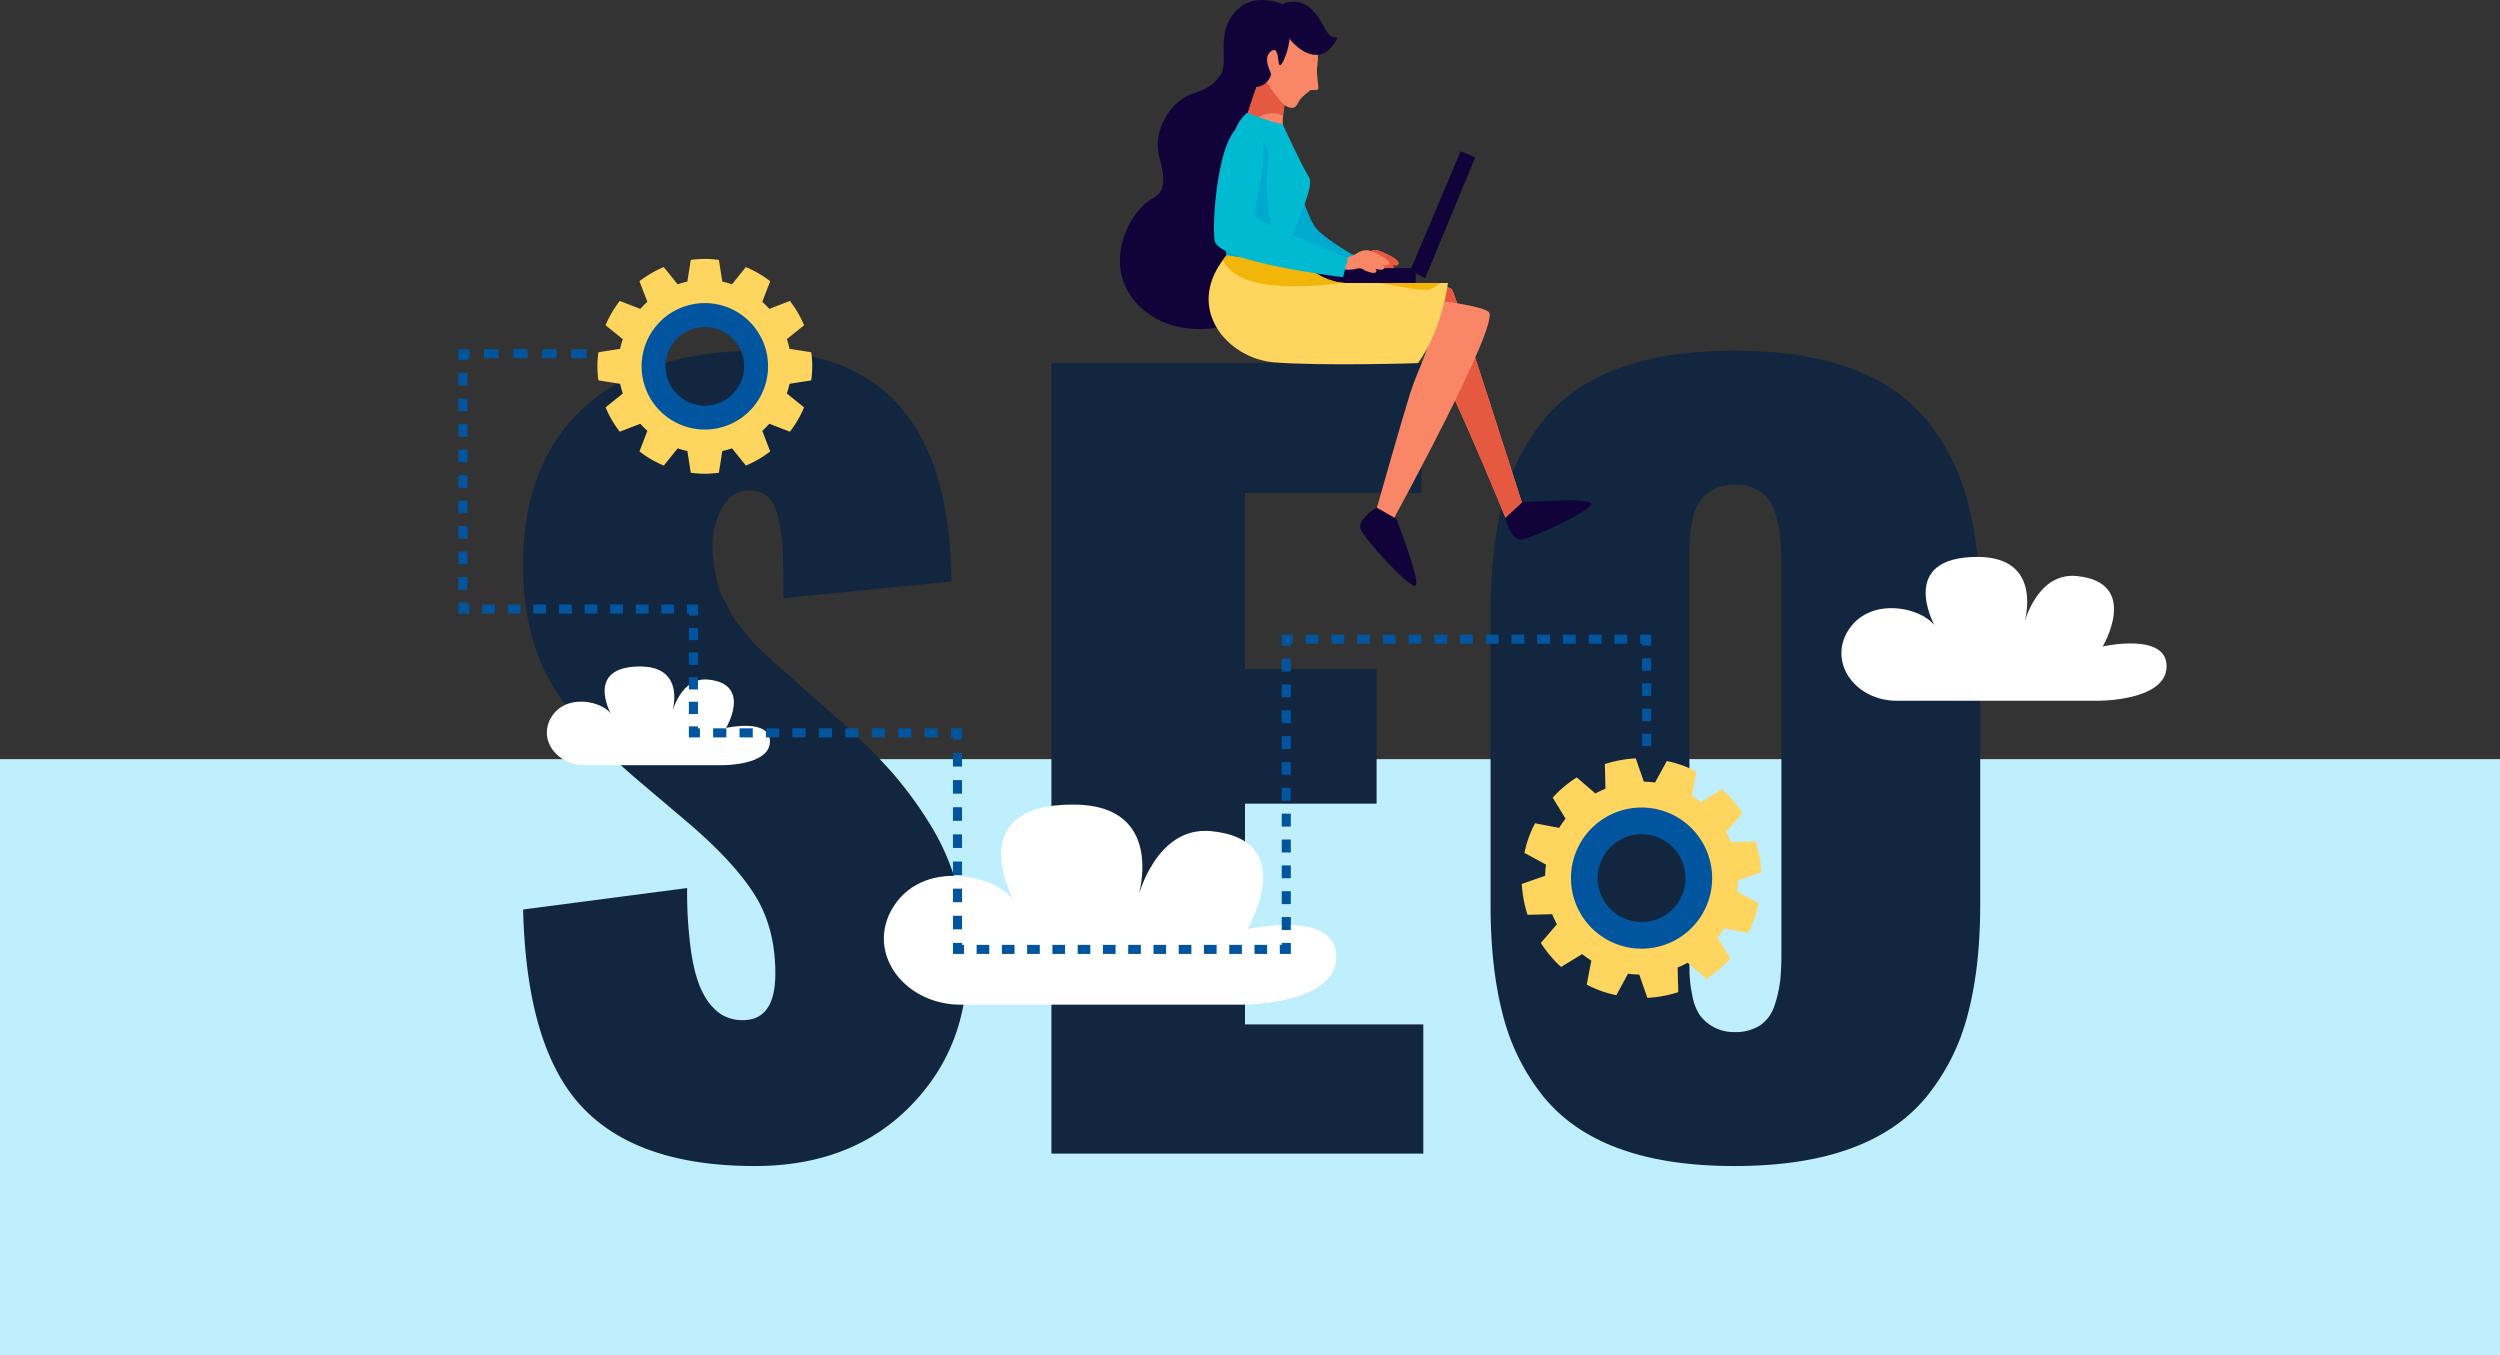 <svg xmlns="http://www.w3.org/2000/svg" width="820" height="444.482" viewBox="0 0 820 444.482">
  <rect x="0" y="0" width="820" height="444.482" fill="#333333" stroke="none"/>
  <g id="Grupo_58573" data-name="Grupo 58573" transform="translate(-509 -538.063)">
    <rect id="dylan-shaw-UxyWwU6n_ts-unsplash" width="820" height="195.482" transform="translate(509 787.063)" fill="#bfeffc"/>
    <g id="Grupo_57338" data-name="Grupo 57338" transform="translate(492.906 295.643)">
      <g id="Grupo_57308" data-name="Grupo 57308" transform="translate(187.676 357.45)">
        <g id="Grupo_57307" data-name="Grupo 57307">
          <path id="Trazado_103307" data-name="Trazado 103307" d="M247.05,534.744q-38.47,0-56.69-19.4T171.044,450.6l53.8-7.038a139.185,139.185,0,0,0,1.409,21.584q1.407,8.755,4.066,13.369a17.8,17.8,0,0,0,5.707,6.493,13.331,13.331,0,0,0,7.116,1.876q10.633,0,10.633-15.328,0-15.013-6.8-25.8t-21.816-23.613l-16.423-13.918q-8.914-7.659-14.621-13.6a110.227,110.227,0,0,1-11.571-14.625,63.249,63.249,0,0,1-8.683-19.159,89.789,89.789,0,0,1-2.814-23.3q0-33.618,20.254-51.838t55.909-18.378q63.8,0,64.278,75.692l-55.05,5.471q0-10.162-.236-15.249a68.626,68.626,0,0,0-1.331-10.476q-1.1-5.393-3.517-7.509a9.552,9.552,0,0,0-6.493-2.107q-5.788.152-8.757,6.1a26.693,26.693,0,0,0-2.971,12.042,37.215,37.215,0,0,0,.545,6.419q.548,3.126,1.021,5.55a18.86,18.86,0,0,0,2.029,5.319q1.566,2.891,2.348,4.612A22.284,22.284,0,0,0,242.2,357.7c1.562,1.881,2.6,3.179,3.128,3.914a35.259,35.259,0,0,0,3.752,3.909q2.967,2.807,3.6,3.364c.411.365,1.77,1.562,4.062,3.595s3.544,3.152,3.757,3.359l15.014,13.295A205.742,205.742,0,0,1,291.7,405.25a128.46,128.46,0,0,1,12.745,17.282,77.378,77.378,0,0,1,9.15,21.271,96.3,96.3,0,0,1,3.05,24.782q0,28-19.159,47.074T247.05,534.744Z" transform="translate(-171.044 -267.313)" fill="#12263f"/>
          <path id="Trazado_103308" data-name="Trazado 103308" d="M208.543,527.49v-259.3H329.9v42.546H272.035V368.6H315.2v44.1H272.035v72.411h58.492V527.49Z" transform="translate(-35.26 -264.13)" fill="#12263f"/>
          <path id="Trazado_103309" data-name="Trazado 103309" d="M357.71,529.032q-15.727,5.7-37.929,5.712t-37.846-5.712q-15.631-5.7-24.861-17.051a70.04,70.04,0,0,1-13.3-26.742q-4.069-15.395-4.062-36.358v-95.71q0-20.954,4.062-36.362a70.173,70.173,0,0,1,13.3-26.742q9.226-11.333,24.861-17.047t37.846-5.707q22.215,0,37.929,5.707t25.018,17.047a70.426,70.426,0,0,1,13.452,26.742q4.145,15.4,4.145,36.362v95.71q0,20.961-4.145,36.358a70.291,70.291,0,0,1-13.452,26.742Q373.419,523.328,357.71,529.032Zm-37.929-38.239a14.582,14.582,0,0,0,8.452-2.264,12.439,12.439,0,0,0,4.691-6.649,41.222,41.222,0,0,0,1.8-7.976,86.649,86.649,0,0,0,.388-8.914V336.905a86.646,86.646,0,0,0-.388-8.914,39.893,39.893,0,0,0-1.8-7.9,12.4,12.4,0,0,0-4.691-6.566,14.584,14.584,0,0,0-8.452-2.269,14.149,14.149,0,0,0-7.195,1.719,13.115,13.115,0,0,0-4.459,3.988,17.775,17.775,0,0,0-2.264,6.257,42.505,42.505,0,0,0-.864,6.567c-.051,1.723-.069,4.094-.069,7.116V464.99c0,2.92.018,5.268.069,7.033a42.483,42.483,0,0,0,.864,6.65,17.773,17.773,0,0,0,2.264,6.257,13.743,13.743,0,0,0,11.654,5.864Z" transform="translate(77.606 -267.313)" fill="#12263f"/>
        </g>
      </g>
      <g id="Grupo_57311" data-name="Grupo 57311" transform="translate(383.433 242.42)">
        <path id="Trazado_103310" data-name="Trazado 103310" d="M231.48,254.352s7.3,26.335,10.892,30.642,15.323,10.656,15.323,10.656l-3.115,5.5s-21.317-10.864-25.013-19.75a66.887,66.887,0,0,1-4.311-13.646c-.587-3.258-2.995-11.363-1.793-14.6C224.244,251.048,229.807,249.925,231.48,254.352Z" transform="translate(-178.193 -210.255)" fill="#00bad1"/>
        <path id="Trazado_103311" data-name="Trazado 103311" d="M231.48,254.352s7.3,26.335,10.892,30.642,15.323,10.656,15.323,10.656l-3.115,5.5s-21.317-10.864-25.013-19.75a66.887,66.887,0,0,1-4.311-13.646c-.587-3.258-2.995-11.363-1.793-14.6C224.244,251.048,229.807,249.925,231.48,254.352Z" transform="translate(-178.193 -210.255)" fill="#00a1cc" opacity="0.65" style="mix-blend-mode: multiply;isolation: isolate"/>
        <path id="Trazado_103312" data-name="Trazado 103312" d="M240.769,283.59l5.379-5.028s21.52-1.58,22.777.305-20.4,12.107-23.184,11.922S241.134,285.66,240.769,283.59Z" transform="translate(-114.327 -113.796)" fill="#110239"/>
        <path id="Trazado_103313" data-name="Trazado 103313" d="M232.824,265.725s20.346-5.176,22.019-1.825,22.8,69.6,22.8,69.6l-5.379,5.028s-22.652-55.914-29.214-61.76S229.788,268.035,232.824,265.725Z" transform="translate(-145.822 -168.731)" fill="#f88667"/>
        <path id="Trazado_103314" data-name="Trazado 103314" d="M232.824,265.725s20.346-5.176,22.019-1.825,22.8,69.6,22.8,69.6l-5.379,5.028s-22.652-55.914-29.214-61.76S229.788,268.035,232.824,265.725Z" transform="translate(-145.822 -168.731)" fill="#e45940"/>
        <g id="Grupo_57309" data-name="Grupo 57309" transform="translate(73.955 82.043)">
          <path id="Trazado_103315" data-name="Trazado 103315" d="M231.963,262.926a18.071,18.071,0,0,0,4.228-1.7,5.592,5.592,0,0,1,3.59-1.017c.97.139,8.789,3.392,6.705,4.847-.675.471-2.361-.356-3.036-.6-.957-.342-1.927-.813-2.847-1.224.841-.042,5.069,1.751,4.626,2.74-.776,1.738-5.06-.582-6.058-1.141.763.116,3.41,1.109,3.406,2.075,0,1.52-3.151.25-3.835-.1a4.521,4.521,0,0,0-1.432-.7,5.75,5.75,0,0,0-1.913.337,11.208,11.208,0,0,1-3.336.065c-.651-.06-2.167.079-2.491-.481a2.394,2.394,0,0,1,.42-2.375A4.786,4.786,0,0,1,231.963,262.926Z" transform="translate(-229.411 -260.174)" fill="#f88667"/>
          <path id="Trazado_103316" data-name="Trazado 103316" d="M231.963,262.926a18.071,18.071,0,0,0,4.228-1.7,5.592,5.592,0,0,1,3.59-1.017c.97.139,8.789,3.392,6.705,4.847-.675.471-2.361-.356-3.036-.6-.957-.342-1.927-.813-2.847-1.224.841-.042,5.069,1.751,4.626,2.74-.776,1.738-5.06-.582-6.058-1.141.763.116,3.41,1.109,3.406,2.075,0,1.52-3.151.25-3.835-.1a4.521,4.521,0,0,0-1.432-.7,5.75,5.75,0,0,0-1.913.337,11.208,11.208,0,0,1-3.336.065c-.651-.06-2.167.079-2.491-.481a2.394,2.394,0,0,1,.42-2.375A4.786,4.786,0,0,1,231.963,262.926Z" transform="translate(-229.411 -260.174)" fill="#e45940"/>
        </g>
        <g id="Grupo_57310" data-name="Grupo 57310" transform="translate(65.716 49.628)">
          <path id="Trazado_103317" data-name="Trazado 103317" d="M250.515,253.16l4.786,1.964-16.44,39.67-4.84-2.614Z" transform="translate(-204.474 -253.16)" fill="#110239"/>
          <rect id="Rectángulo_5906" data-name="Rectángulo 5906" width="31.3" height="4.862" transform="translate(0 38.328)" fill="#110239"/>
        </g>
        <path id="Trazado_103318" data-name="Trazado 103318" d="M223.764,307.765c4.187-2.4,4.889-5.042,2.569-13.8s3.752-17.842,9.589-20.245c4.288-1.77,8.05-2.546,10.661-7.116s-2.334-14.316,5.924-21.539c6.017-5.259,14.653-1.058,14.653-1.058,1.858-1.026,2.625,9.806,2.759,17.953-10.457,16.007-7.481,36.922-3.669,54.842a8.134,8.134,0,0,0,.384,1.2c-.823,13.872-1.483,25.355-1.483,25.355s-25.138,14.233-42.241,2.047S215.377,312.561,223.764,307.765Z" transform="translate(-213.406 -242.42)" fill="#110239"/>
        <path id="Trazado_103319" data-name="Trazado 103319" d="M235.948,278.452l6.386,3.674s7.819,20.106,6.382,21.862-17.555-15.956-18.193-18.669S234.077,279.413,235.948,278.452Z" transform="translate(-151.664 -111.949)" fill="#110239"/>
        <path id="Trazado_103320" data-name="Trazado 103320" d="M243.266,263.2s41.016,2.874,44.847,6.543-30.993,67.443-30.993,67.443l-5.716-3.29s8.618-30.318,10.855-37.342,6.543-15.48,5.744-16.6-42.13,5.111-41.811-6.543S243.266,263.2,243.266,263.2Z" transform="translate(-167.119 -167.391)" fill="#f88667"/>
        <path id="Trazado_103321" data-name="Trazado 103321" d="M238.076,253.441s-4.307,11.728-1.677,20.466l-14.362-3.47s5.878-19.63,8.392-22.98S238.076,253.441,238.076,253.441Z" transform="translate(-182.155 -226.816)" fill="#f88667"/>
        <path id="Trazado_103322" data-name="Trazado 103322" d="M232.092,263.972c-4.7,0-7.139,3.475-7.366,7.116l-2.689-.652s5.878-19.63,8.392-22.98,7.648,5.984,7.648,5.984a48.237,48.237,0,0,0-2.412,11.386A7.6,7.6,0,0,0,232.092,263.972Z" transform="translate(-182.155 -226.816)" fill="#e45940"/>
        <path id="Trazado_103323" data-name="Trazado 103323" d="M235.487,245.176s5.582,2.666,6.913,4.917.171,5.356.282,7.412.675,5.111.365,5.61-2.366,0-2.7.444-3,2.112-3.831,4-1.945,2.056-3.891,1.114-9.381-10.776-9.464-15.383S229.965,243.29,235.487,245.176Z" transform="translate(-178.082 -233.841)" fill="#f88667"/>
        <path id="Trazado_103324" data-name="Trazado 103324" d="M235.444,243.52s2.6,5.208,2.87,7.273-1.705,8.17-2.87,8.979-.18-6.825-3.142-4.492.175,6.733,0,7.634a5.49,5.49,0,0,1-4.579,4.039c-3.054.268-8.082-14.9-4.76-18.673S231.941,243.52,235.444,243.52Z" transform="translate(-182.762 -238.438)" fill="#110239"/>
        <path id="Trazado_103325" data-name="Trazado 103325" d="M225.027,244.042a8.24,8.24,0,0,1,10.023.448c5.12,4.131,4.94,10.328,9.159,9.787,0,0-2.782,7.186-8.891,5.476S222.9,248.353,225.027,244.042Z" transform="translate(-172.853 -242.014)" fill="#110239"/>
        <path id="Trazado_103326" data-name="Trazado 103326" d="M226.066,261.551l19.025-1.437s9.9,11.053,19.676,11.053H298.2s-1.807,15.259-9.857,26.3c0,0-31.76,1-47.24-.277S210.9,278.843,226.066,261.551Z" transform="translate(-190.612 -178.351)" fill="#fed55f"/>
        <path id="Trazado_103327" data-name="Trazado 103327" d="M220.694,263.783c.545-.744,1.123-1.488,1.779-2.232l19.025-1.437s9.635,10.739,19.283,11.03C249.127,272.323,226.863,274.9,220.694,263.783Z" transform="translate(-187.018 -178.351)" fill="#f2b60b"/>
        <path id="Trazado_103328" data-name="Trazado 103328" d="M246,264.742c-4.847-.476-9.552-1.631-14.325-2.236h20.975C250.582,263.573,249.561,265.089,246,264.742Z" transform="translate(-147.245 -169.689)" fill="#f2b60b"/>
        <path id="Trazado_103329" data-name="Trazado 103329" d="M228.335,250.426s8.734,3.433,11.691,3.752c0,0,6.155,13.567,8.549,17.236s-6.072,17.717-6.548,23.78c0,0-5.083,4.857-20.494,1.867C221.532,297.061,217.512,258.961,228.335,250.426Z" transform="translate(-186.628 -213.431)" fill="#00bad1"/>
        <path id="Trazado_103330" data-name="Trazado 103330" d="M226,252.549c2.676-1.225,7.32.028,8.623,2.708,1.608,3.313-.046,9.2.148,12.791.208,3.766.444,8.78,1.4,12.453a25.888,25.888,0,0,0,5.023,9.307c-1.978,1.192-7.7,3.59-19.653,1.271,0,0-2.454-23.23,1.627-37.476C224.273,253.224,225.3,252.868,226,252.549Z" transform="translate(-186.628 -207.449)" fill="#00a1cc" opacity="0.65" style="mix-blend-mode: multiply;isolation: isolate"/>
        <path id="Trazado_103331" data-name="Trazado 103331" d="M231.317,262.926a18.23,18.23,0,0,0,4.228-1.7,5.593,5.593,0,0,1,3.59-1.017c.966.139,8.785,3.392,6.705,4.847-.679.471-2.361-.356-3.036-.6-.961-.342-1.927-.813-2.847-1.224.841-.042,5.069,1.751,4.626,2.74-.781,1.738-5.065-.582-6.058-1.141.758.116,3.406,1.109,3.406,2.075-.009,1.52-3.152.25-3.835-.1a4.547,4.547,0,0,0-1.437-.7,5.771,5.771,0,0,0-1.913.337,11.177,11.177,0,0,1-3.332.065c-.656-.06-2.172.079-2.5-.481a2.416,2.416,0,0,1,.421-2.375A4.78,4.78,0,0,1,231.317,262.926Z" transform="translate(-157.799 -178.132)" fill="#f88667"/>
        <path id="Trazado_103332" data-name="Trazado 103332" d="M264.071,295.053l-1.673,6.3s-41.173-4.787-42.134-12.089,1.677-41.289,11.613-37.758.12,28.183,1.673,30.1S264.071,295.053,264.071,295.053Z" transform="translate(-189.24 -210.453)" fill="#00bad1"/>
      </g>
      <path id="Trazado_103333" data-name="Trazado 103333" d="M339.871,332.164H273.9c-12.32,0-21.123-10.416-17.222-20.522.065-.166.125-.333.2-.5,6.211-13.651,24.547-10.051,29.4-3.711,0,0-12.389-22.449,14.075-22.449,22.2,0,15.328,21.82,15.328,21.82s4.177-16.83,17.213-15.554c21.113,2.075,8.558,23.1,8.558,23.1s21.155-4.755,20.947,6.626S339.871,332.164,339.871,332.164Z" transform="translate(364.333 140.105)" fill="#fff"/>
      <path id="Trazado_103334" data-name="Trazado 103334" d="M230.443,322.1H185.185c-8.452,0-14.5-7.149-11.816-14.08.042-.111.083-.227.134-.342,4.261-9.367,16.843-6.9,20.175-2.551,0,0-8.5-15.4,9.658-15.4,15.231,0,10.517,14.972,10.517,14.972s2.865-11.548,11.807-10.67c14.487,1.423,5.873,15.845,5.873,15.845s14.514-3.267,14.371,4.542S230.443,322.1,230.443,322.1Z" transform="translate(22.726 171.298)" fill="#fff"/>
      <path id="Trazado_103335" data-name="Trazado 103335" d="M313.7,365.174H221.915c-17.139,0-29.394-14.491-23.964-28.548.088-.231.171-.467.277-.7,8.641-19,34.154-13.988,40.91-5.166,0,0-17.236-31.233,19.584-31.233,30.887,0,21.326,30.36,21.326,30.36s5.809-23.419,23.951-21.64c29.371,2.883,11.9,32.13,11.9,32.13s29.436-6.617,29.145,9.219S313.7,365.174,313.7,365.174Z" transform="translate(109.349 206.787)" fill="#fff"/>
      <g id="Grupo_57313" data-name="Grupo 57313" transform="translate(212.043 327.339)">
        <path id="Trazado_103336" data-name="Trazado 103336" d="M246.445,300.648a31.754,31.754,0,0,0,0-9.233l-7.116-1.118a28.376,28.376,0,0,0-.869-3.184l5.642-4.552a35.091,35.091,0,0,0-4.644-7.976l-6.751,2.606a28.946,28.946,0,0,0-2.32-2.32l2.606-6.751a35.091,35.091,0,0,0-7.976-4.644l-4.552,5.647a27.426,27.426,0,0,0-3.184-.873l-1.114-7.116a31.761,31.761,0,0,0-9.233,0l-1.118,7.116a27.1,27.1,0,0,0-3.179.873l-4.556-5.647a35.094,35.094,0,0,0-7.976,4.644l2.606,6.751a28.942,28.942,0,0,0-2.32,2.32l-6.751-2.606A35.094,35.094,0,0,0,179,282.562l5.647,4.552a28.4,28.4,0,0,0-.873,3.184l-7.116,1.118a31.759,31.759,0,0,0,0,9.233l7.116,1.114a28.392,28.392,0,0,0,.873,3.184L179,309.5a35.092,35.092,0,0,0,4.644,7.976l6.751-2.606a28.906,28.906,0,0,0,2.32,2.32l-2.606,6.751a35.1,35.1,0,0,0,7.976,4.644l4.556-5.642a28.023,28.023,0,0,0,3.179.869l1.118,7.116a31.764,31.764,0,0,0,9.233,0l1.114-7.116a28.372,28.372,0,0,0,3.184-.869l4.552,5.642a35.094,35.094,0,0,0,7.976-4.644l-2.606-6.751a28.91,28.91,0,0,0,2.32-2.32l6.751,2.606A35.089,35.089,0,0,0,244.1,309.5l-5.642-4.552a28.366,28.366,0,0,0,.869-3.184Zm-34.893,13.826a18.442,18.442,0,1,1,18.442-18.442A18.44,18.44,0,0,1,211.552,314.474Z" transform="translate(-176.317 -260.797)" fill="#fed55f"/>
        <g id="Grupo_57312" data-name="Grupo 57312" transform="translate(14.496 14.496)">
          <path id="Trazado_103337" data-name="Trazado 103337" d="M200.193,263.934a20.737,20.737,0,1,0,20.739,20.739A20.737,20.737,0,0,0,200.193,263.934Zm0,33.632a12.895,12.895,0,1,1,12.893-12.893A12.9,12.9,0,0,1,200.193,297.566Z" transform="translate(-179.454 -263.934)" fill="#01549e"/>
        </g>
      </g>
      <g id="Grupo_57315" data-name="Grupo 57315" transform="translate(515.254 491.163)">
        <path id="Trazado_103338" data-name="Trazado 103338" d="M316.146,353.5a39.508,39.508,0,0,0,2.089-4.727,38.916,38.916,0,0,0,1.382-4.977l-7.056-3.849a30.742,30.742,0,0,0,.282-3.674l7.643-2.662a39.228,39.228,0,0,0-1.876-10.129l-8.077.2a31.312,31.312,0,0,0-1.567-3.308l5.282-6.114a39.222,39.222,0,0,0-6.636-7.879L300.7,310.6a33.194,33.194,0,0,0-3.018-2.112l1.5-7.9a39.876,39.876,0,0,0-4.723-2.089,39.36,39.36,0,0,0-4.977-1.382l-3.849,7.056a30.814,30.814,0,0,0-3.674-.282l-2.662-7.643a39.043,39.043,0,0,0-10.129,1.881l.2,8.073a31.323,31.323,0,0,0-3.309,1.567l-6.113-5.282a39.375,39.375,0,0,0-7.883,6.636l4.219,6.908a31.477,31.477,0,0,0-2.112,3.018l-7.9-1.5a35.721,35.721,0,0,0-3.475,9.7l7.061,3.849a30.849,30.849,0,0,0-.282,3.673l-7.648,2.662a39.429,39.429,0,0,0,1.881,10.129l8.077-.2a32.293,32.293,0,0,0,1.562,3.309l-5.277,6.114a39.379,39.379,0,0,0,6.636,7.883l6.908-4.219a30.919,30.919,0,0,0,3.017,2.112l-1.506,7.9a38.784,38.784,0,0,0,4.727,2.089,40.134,40.134,0,0,0,4.977,1.386l3.849-7.061a30.818,30.818,0,0,0,3.674.282l2.662,7.648a39.424,39.424,0,0,0,10.129-1.881l-.2-8.078a31.727,31.727,0,0,0,3.3-1.562l6.118,5.277a39.23,39.23,0,0,0,7.879-6.636l-4.214-6.908A32.506,32.506,0,0,0,308.249,352Zm-41.871,1.4a20.584,20.584,0,1,1,26.316-12.444A20.582,20.582,0,0,1,274.275,354.9Z" transform="translate(-241.933 -296.249)" fill="#fed55f"/>
        <g id="Grupo_57314" data-name="Grupo 57314" transform="translate(16.124 16.119)">
          <path id="Trazado_103339" data-name="Trazado 103339" d="M276.377,301.1a23.149,23.149,0,1,0,13.992,29.593A23.141,23.141,0,0,0,276.377,301.1Zm-12.652,35.346a14.394,14.394,0,1,1,18.4-8.7A14.393,14.393,0,0,1,263.725,336.445Z" transform="translate(-245.422 -299.737)" fill="#01549e"/>
        </g>
      </g>
      <g id="Grupo_57337" data-name="Grupo 57337" transform="translate(166.451 356.941)">
        <g id="Grupo_57316" data-name="Grupo 57316" transform="translate(36.994 0)">
          <rect id="Rectángulo_5907" data-name="Rectángulo 5907" width="5.093" height="2.975" fill="#01549e"/>
        </g>
        <g id="Grupo_57317" data-name="Grupo 57317" transform="translate(8.384)">
          <path id="Trazado_103340" data-name="Trazado 103340" d="M192.109,270.179H187.34V267.2h4.769Zm-9.538,0H177.8V267.2h4.769Zm-9.538,0h-4.769V267.2h4.769Z" transform="translate(-168.265 -267.203)" fill="#01549e"/>
        </g>
        <g id="Grupo_57318" data-name="Grupo 57318" transform="translate(0 0)">
          <path id="Trazado_103341" data-name="Trazado 103341" d="M169.43,270.818h-2.979V267.2h3.617v2.975h-.638Z" transform="translate(-166.451 -267.203)" fill="#01549e"/>
        </g>
        <g id="Grupo_57319" data-name="Grupo 57319" transform="translate(0.001 7.8)">
          <path id="Trazado_103342" data-name="Trazado 103342" d="M169.427,340.027h-2.976v-4.182h2.976Zm0-8.364h-2.976v-4.187h2.976Zm0-8.369h-2.976V319.1h2.976Zm0-8.373h-2.976v-4.186h2.976Zm0-8.369h-2.976v-4.186h2.976Zm0-8.368h-2.976V294h2.976Zm0-8.369h-2.976v-4.187h2.976Zm0-8.373h-2.976V277.26h2.976Zm0-8.369h-2.976v-4.182h2.976Z" transform="translate(-166.451 -268.891)" fill="#01549e"/>
        </g>
        <g id="Grupo_57320" data-name="Grupo 57320" transform="translate(0 83.122)">
          <path id="Trazado_103343" data-name="Trazado 103343" d="M170.067,288.805h-3.617v-3.615h2.979v.64h.638Z" transform="translate(-166.451 -285.191)" fill="#01549e"/>
        </g>
        <g id="Grupo_57321" data-name="Grupo 57321" transform="translate(7.815 83.76)">
          <path id="Trazado_103344" data-name="Trazado 103344" d="M231.089,288.3h-4.2v-2.976h4.2Zm-8.392,0h-4.2v-2.976h4.2Zm-8.4,0h-4.2v-2.976h4.2Zm-8.392,0h-4.2v-2.976h4.2Zm-8.392,0h-4.2v-2.976h4.2Zm-8.4,0h-4.2v-2.976h4.2Zm-8.392,0h-4.2v-2.976h4.2Zm-8.392,0h-4.2v-2.976h4.2Z" transform="translate(-168.142 -285.329)" fill="#01549e"/>
        </g>
        <g id="Grupo_57322" data-name="Grupo 57322" transform="translate(74.959 83.762)">
          <path id="Trazado_103345" data-name="Trazado 103345" d="M186.289,288.944H183.31v-.64h-.638v-2.975h3.617Z" transform="translate(-182.672 -285.329)" fill="#01549e"/>
        </g>
        <g id="Grupo_57323" data-name="Grupo 57323" transform="translate(75.596 91.422)">
          <path id="Trazado_103346" data-name="Trazado 103346" d="M185.791,315.258H182.81v-4.039h2.981Zm0-8.078H182.81v-4.039h2.981Zm0-8.077H182.81V295.06h2.981Zm0-8.077H182.81v-4.039h2.981Z" transform="translate(-182.81 -286.987)" fill="#01549e"/>
        </g>
        <g id="Grupo_57324" data-name="Grupo 57324" transform="translate(75.597 123.733)">
          <path id="Trazado_103347" data-name="Trazado 103347" d="M186.427,297.594H182.81v-3.615h2.979v.64h.638Z" transform="translate(-182.81 -293.979)" fill="#01549e"/>
        </g>
        <g id="Grupo_57325" data-name="Grupo 57325" transform="translate(83.549 124.374)">
          <path id="Trazado_103348" data-name="Trazado 103348" d="M258.222,297.094h-4.335v-2.976h4.335Zm-8.669,0h-4.334v-2.976h4.334Zm-8.669,0h-4.334v-2.976h4.334Zm-8.669,0H227.88v-2.976h4.335Zm-8.669,0h-4.339v-2.976h4.339Zm-8.669,0h-4.339v-2.976h4.339Zm-8.669,0h-4.339v-2.976h4.339Zm-8.674,0H193.2v-2.976h4.335Zm-8.669,0h-4.334v-2.976h4.334Z" transform="translate(-184.531 -294.118)" fill="#01549e"/>
        </g>
        <g id="Grupo_57326" data-name="Grupo 57326" transform="translate(161.574 124.373)">
          <path id="Trazado_103349" data-name="Trazado 103349" d="M205.033,297.733h-2.979v-.64h-.638v-2.975h3.617Z" transform="translate(-201.416 -294.118)" fill="#01549e"/>
        </g>
        <g id="Grupo_57327" data-name="Grupo 57327" transform="translate(162.212 132.438)">
          <path id="Trazado_103350" data-name="Trazado 103350" d="M204.535,353.727h-2.981v-4.45h2.981Zm0-8.9h-2.981v-4.45h2.981Zm0-8.9h-2.981v-4.45h2.981Zm0-8.9h-2.981v-4.45h2.981Zm0-8.9h-2.981v-4.45h2.981Zm0-8.9h-2.981v-4.45h2.981Zm0-8.9h-2.981v-4.45h2.981Z" transform="translate(-201.554 -295.863)" fill="#01549e"/>
        </g>
        <g id="Grupo_57328" data-name="Grupo 57328" transform="translate(162.212 194.754)">
          <path id="Trazado_103351" data-name="Trazado 103351" d="M205.171,312.964h-3.617v-3.615h2.979v.64h.638Z" transform="translate(-201.554 -309.349)" fill="#01549e"/>
        </g>
        <g id="Grupo_57329" data-name="Grupo 57329" transform="translate(169.971 195.394)">
          <path id="Trazado_103352" data-name="Trazado 103352" d="M298.527,312.463h-4.14v-2.976h4.14Zm-8.285,0H286.1v-2.976h4.14Zm-8.285,0h-4.145v-2.976h4.145Zm-8.285,0h-4.145v-2.976h4.145Zm-8.29,0h-4.14v-2.976h4.14Zm-8.285,0h-4.141v-2.976H257.1Zm-8.286,0h-4.145v-2.976h4.145Zm-8.285,0h-4.145v-2.976h4.145Zm-8.29,0h-4.14v-2.976h4.14Zm-8.285,0H219.8v-2.976h4.145Zm-8.285,0h-4.14v-2.976h4.14Zm-8.285,0h-4.145v-2.976h4.145Z" transform="translate(-203.233 -309.487)" fill="#01549e"/>
        </g>
        <g id="Grupo_57330" data-name="Grupo 57330" transform="translate(269.412 194.754)">
          <path id="Trazado_103353" data-name="Trazado 103353" d="M228.369,312.964h-3.617v-2.975h.638v-.64h2.979Z" transform="translate(-224.752 -309.349)" fill="#01549e"/>
        </g>
        <g id="Grupo_57331" data-name="Grupo 57331" transform="translate(270.047 101.495)">
          <path id="Trazado_103354" data-name="Trazado 103354" d="M227.871,378.19H224.89v-4.242h2.981Zm0-8.48H224.89v-4.242h2.981Zm0-8.48H224.89v-4.237h2.981Zm0-8.475H224.89v-4.242h2.981Zm0-8.48H224.89v-4.242h2.981Zm0-8.479H224.89V331.56h2.981Zm0-8.48H224.89V323.08h2.981Zm0-8.475H224.89v-4.237h2.981Zm0-8.479H224.89v-4.242h2.981Zm0-8.479H224.89v-4.237h2.981Zm0-8.479H224.89v-4.238h2.981Z" transform="translate(-224.89 -289.167)" fill="#01549e"/>
        </g>
        <g id="Grupo_57332" data-name="Grupo 57332" transform="translate(270.049 93.642)">
          <path id="Trazado_103355" data-name="Trazado 103355" d="M227.87,291.082H224.89v-3.614h3.617v2.975h-.638Z" transform="translate(-224.89 -287.468)" fill="#01549e"/>
        </g>
        <g id="Grupo_57333" data-name="Grupo 57333" transform="translate(277.885 93.644)">
          <path id="Trazado_103356" data-name="Trazado 103356" d="M332.088,290.439h-4.219v-2.971h4.219Zm-8.438,0h-4.224v-2.971h4.224Zm-8.443,0h-4.219v-2.971h4.219Zm-8.443,0H302.55v-2.971h4.214Zm-8.438,0h-4.219v-2.971h4.219Zm-8.438,0h-4.224v-2.971h4.224Zm-8.438,0h-4.224v-2.971h4.224Zm-8.442,0h-4.219v-2.971h4.219Zm-8.443,0h-4.219v-2.971h4.219Zm-8.438,0h-4.219v-2.971h4.219Zm-8.443,0h-4.219v-2.971h4.219Zm-8.438,0h-4.224v-2.971h4.224Zm-8.443,0h-4.219v-2.971H230.8Z" transform="translate(-226.586 -287.468)" fill="#01549e"/>
        </g>
        <g id="Grupo_57334" data-name="Grupo 57334" transform="translate(387.607 93.642)">
          <path id="Trazado_103357" data-name="Trazado 103357" d="M253.945,291.082H250.97v-.639h-.64v-2.975h3.615Z" transform="translate(-250.33 -287.468)" fill="#01549e"/>
        </g>
        <g id="Grupo_57335" data-name="Grupo 57335" transform="translate(388.248 101.385)">
          <path id="Trazado_103358" data-name="Trazado 103358" d="M253.445,309.78h-2.976v-4.131h2.976Zm0-8.258h-2.976V297.4h2.976Zm0-8.258h-2.976v-4.122h2.976Z" transform="translate(-250.469 -289.143)" fill="#01549e"/>
        </g>
        <g id="Grupo_57336" data-name="Grupo 57336" transform="translate(388.247 126.147)">
          <rect id="Rectángulo_5908" data-name="Rectángulo 5908" width="2.975" height="4.055" fill="#01549e"/>
        </g>
      </g>
    </g>
  </g>
</svg>
